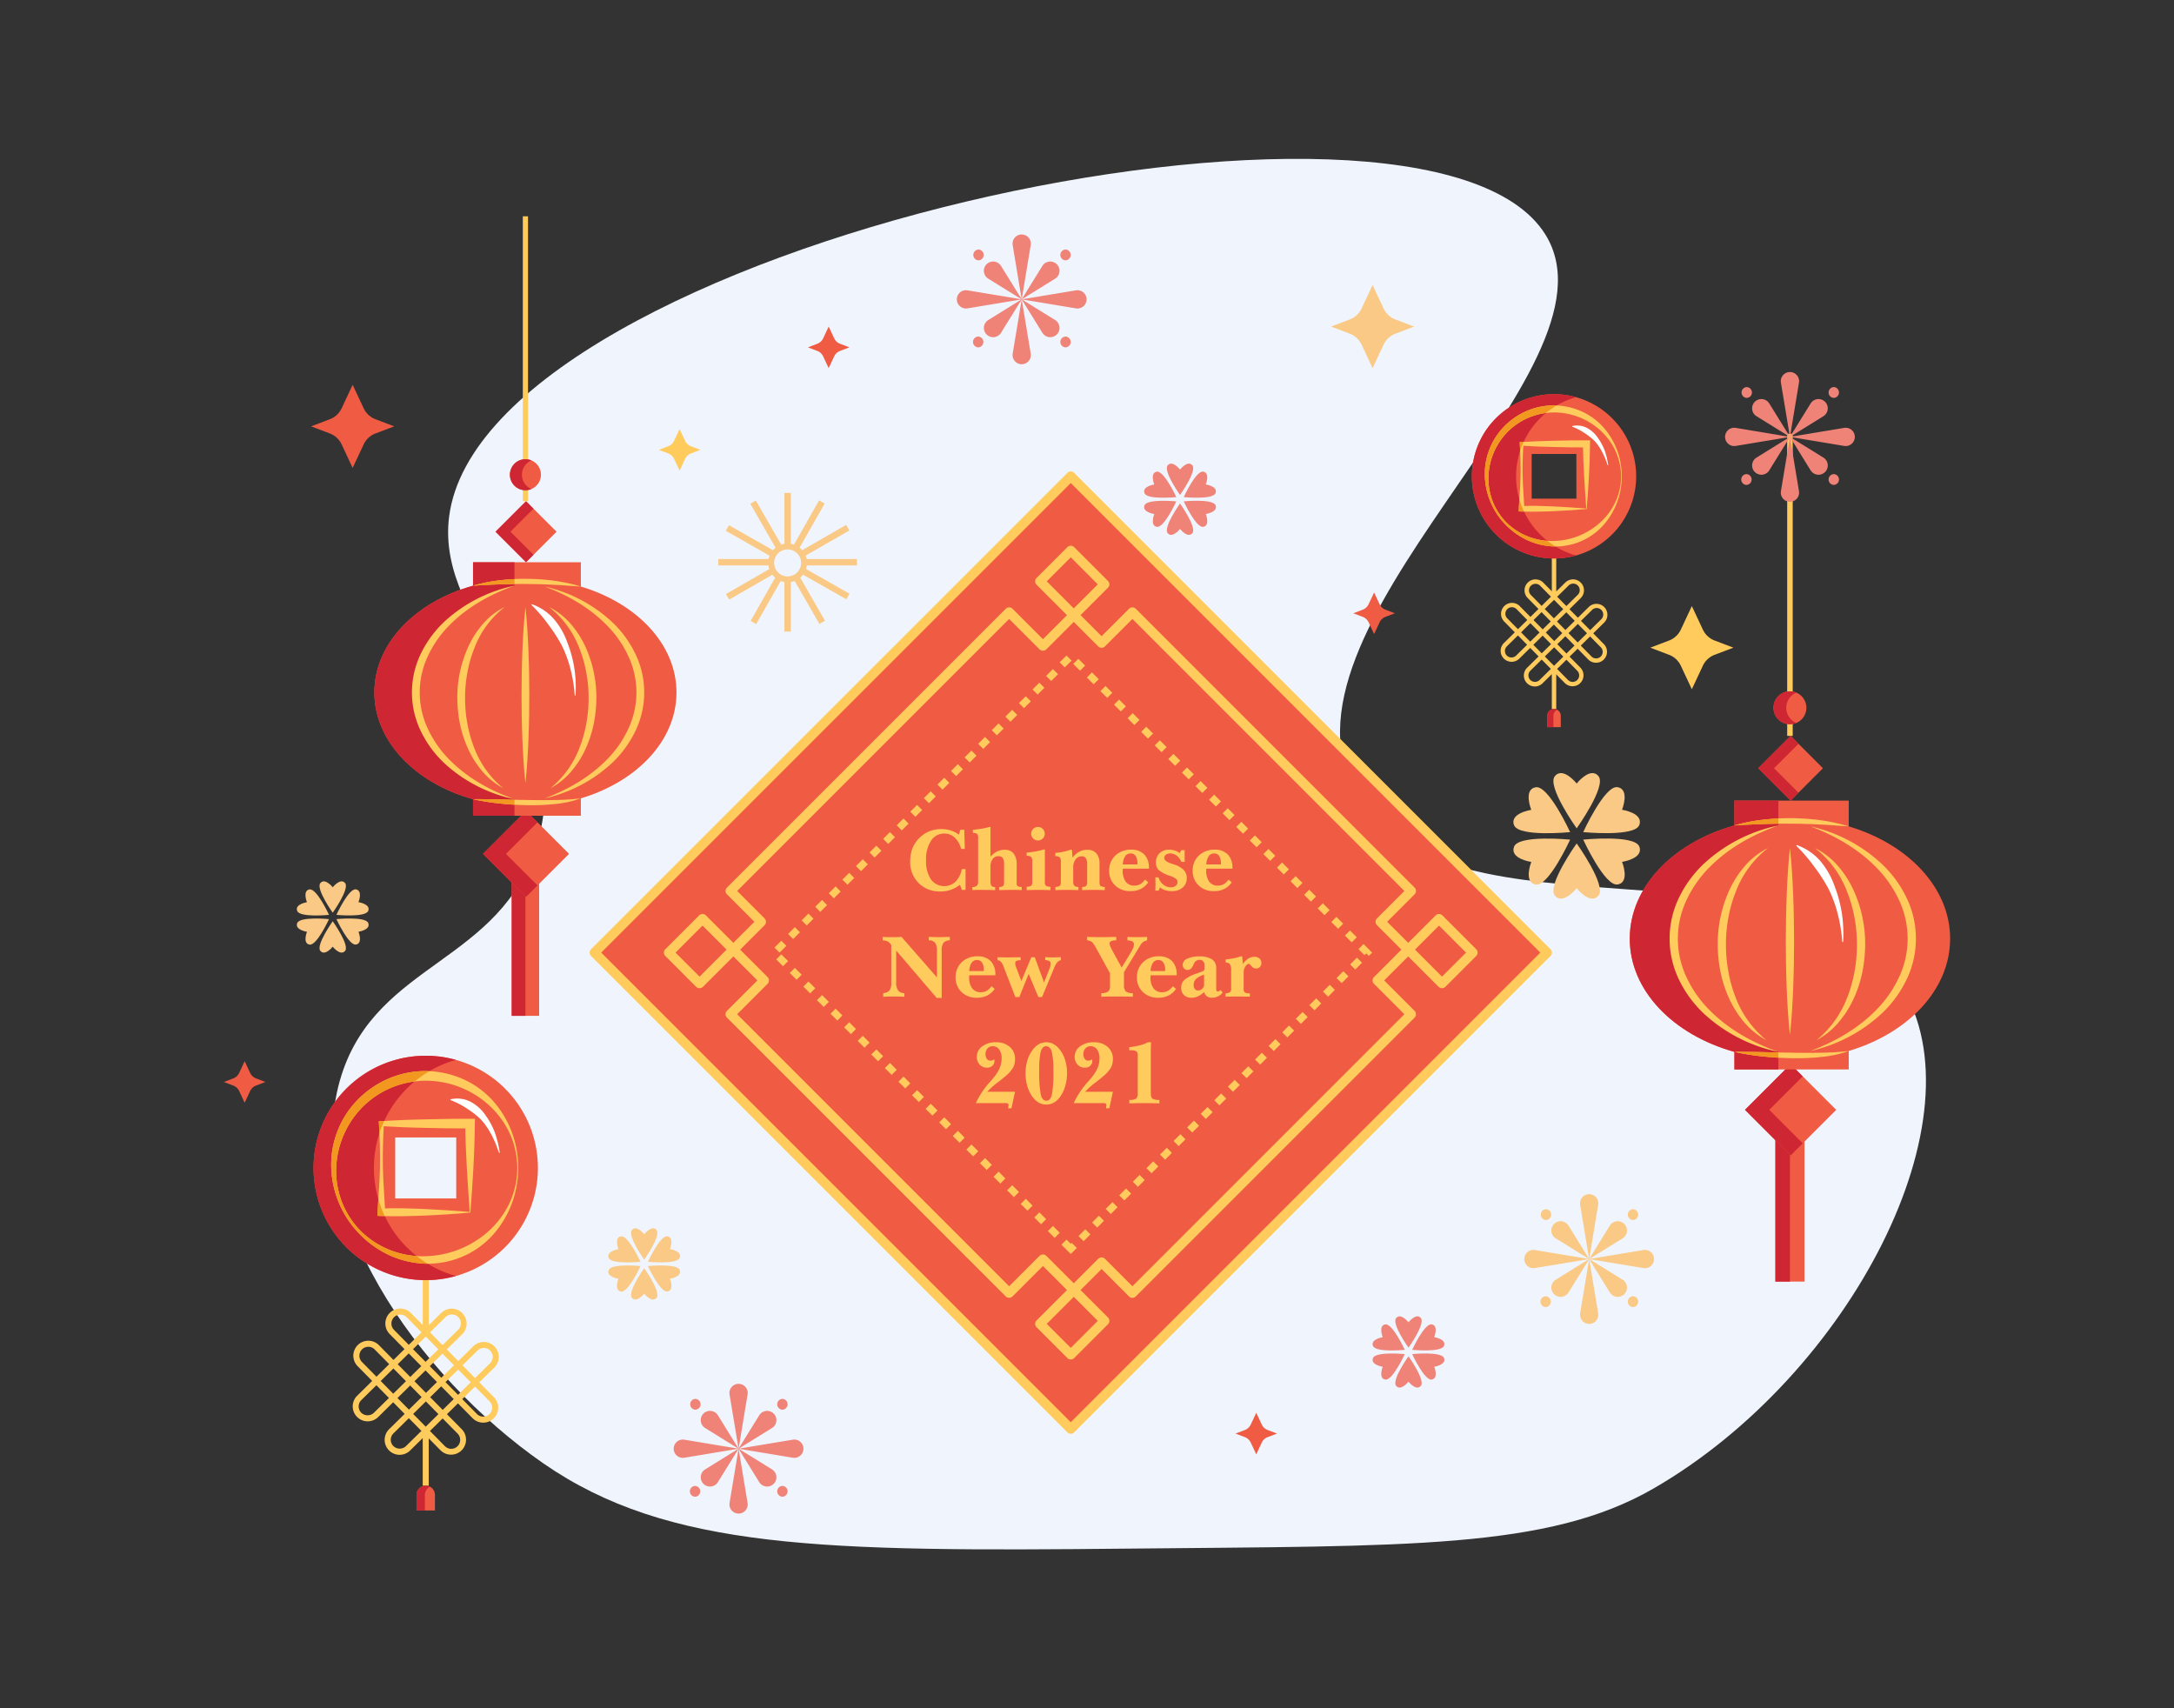 <svg id="Layer_1" data-name="Layer 1" xmlns="http://www.w3.org/2000/svg" viewBox="0 0 700 550"><rect x="0" y="0" width="700" height="550" fill="#333333" stroke="none"/><title>Artboard 1</title><path d="M174.905,471.127c-40.65-28.176-78.646-82.233-64.91-125.09,11.659-36.377,51.354-36.123,62.91-74.25,13.47-44.442-32.932-69.631-28.289-105.497C155.93,78.899,459.219,13.659,497.61,75.539c27.183,43.818-93.618,126.93-60.267,181.501,29.769,48.714,142.453,9.375,174.65,60.122,26.835,42.292-16.027,125.404-79.61,162.106-33.968,19.606-79.382,18.427-168.81,19.334-98.454.997-148.507.36-188.668-27.475" fill="#f0f5fd"/><path d="M379.955,151.177s-2.507-3.173-3.995-1.332,3.995,9.518,3.995,9.518,5.484-7.677,3.995-9.518S379.955,151.177,379.955,151.177Z" fill="#ef8378"/><path d="M379.955,170.304s-2.507,3.173-3.995,1.332,3.995-9.518,3.995-9.518,5.484,7.677,3.995,9.518S379.955,170.304,379.955,170.304Z" fill="#ef8378"/><path d="M371.656,155.987s-3.999.598-3.141,2.805,10.245,1.264,10.245,1.264-3.936-8.574-6.273-8.197S371.656,155.987,371.656,155.987Z" fill="#ef8378"/><path d="M388.253,165.493s1.507,3.752-.83,4.129-6.273-8.197-6.273-8.197,9.387-.943,10.245,1.264S388.253,165.493,388.253,165.493Z" fill="#ef8378"/><path d="M371.664,165.507s-1.501,3.755.837,4.127,6.26-8.208,6.26-8.208-9.389-.927-10.243,1.281S371.664,165.507,371.664,165.507Z" fill="#ef8378"/><path d="M388.245,155.973s4,.592,3.146,2.8-10.243,1.281-10.243,1.281,3.922-8.581,6.26-8.208S388.245,155.973,388.245,155.973Z" fill="#ef8378"/><path d="M453.514,425.726s-2.507-3.173-3.995-1.332,3.995,9.518,3.995,9.518,5.484-7.677,3.995-9.518S453.514,425.726,453.514,425.726Z" fill="#ef8378"/><path d="M453.514,444.853s-2.507,3.173-3.995,1.332,3.995-9.518,3.995-9.518,5.484,7.677,3.995,9.518S453.514,444.853,453.514,444.853Z" fill="#ef8378"/><path d="M445.215,430.537s-3.999.598-3.141,2.805,10.245,1.264,10.245,1.264-3.936-8.574-6.273-8.197S445.215,430.537,445.215,430.537Z" fill="#ef8378"/><path d="M461.813,440.043s1.507,3.752-.83,4.129-6.273-8.197-6.273-8.197,9.387-.943,10.245,1.264S461.813,440.043,461.813,440.043Z" fill="#ef8378"/><path d="M445.223,440.057s-1.501,3.755.837,4.127,6.26-8.208,6.26-8.208-9.389-.927-10.243,1.281S445.223,440.057,445.223,440.057Z" fill="#ef8378"/><path d="M461.805,430.523s4,.592,3.146,2.8-10.243,1.281-10.243,1.281,3.922-8.581,6.26-8.208S461.805,430.523,461.805,430.523Z" fill="#ef8378"/><path d="M107.133,285.674s-2.507-3.173-3.995-1.332,3.995,9.518,3.995,9.518,5.484-7.677,3.995-9.518S107.133,285.674,107.133,285.674Z" fill="#f9c985"/><path d="M107.133,304.801s-2.507,3.173-3.995,1.332,3.995-9.518,3.995-9.518,5.484,7.677,3.995,9.518S107.133,304.801,107.133,304.801Z" fill="#f9c985"/><path d="M98.834,290.485s-3.999.598-3.141,2.805,10.245,1.264,10.245,1.264-3.936-8.574-6.273-8.197S98.834,290.485,98.834,290.485Z" fill="#f9c985"/><path d="M115.431,299.991s1.507,3.752-.83,4.129-6.273-8.197-6.273-8.197,9.387-.943,10.245,1.264S115.431,299.991,115.431,299.991Z" fill="#f9c985"/><path d="M98.842,300.005s-1.501,3.755.837,4.127,6.26-8.208,6.26-8.208-9.389-.927-10.243,1.281S98.842,300.005,98.842,300.005Z" fill="#f9c985"/><path d="M115.423,290.471s4,.592,3.146,2.8-10.243,1.281-10.243,1.281,3.922-8.581,6.26-8.208S115.423,290.471,115.423,290.471Z" fill="#f9c985"/><path d="M207.43,397.38s-2.507-3.173-3.995-1.332,3.995,9.518,3.995,9.518,5.484-7.677,3.995-9.518S207.43,397.38,207.43,397.38Z" fill="#f9c985"/><path d="M207.43,416.507s-2.507,3.173-3.995,1.332,3.995-9.518,3.995-9.518,5.484,7.677,3.995,9.518S207.43,416.507,207.43,416.507Z" fill="#f9c985"/><path d="M199.132,402.19s-3.999.598-3.141,2.805,10.245,1.264,10.245,1.264-3.936-8.574-6.273-8.197S199.132,402.19,199.132,402.19Z" fill="#f9c985"/><path d="M215.729,411.696s1.507,3.752-.83,4.129-6.273-8.197-6.273-8.197,9.387-.943,10.245,1.264S215.729,411.696,215.729,411.696Z" fill="#f9c985"/><path d="M199.14,411.71s-1.501,3.755.837,4.127,6.26-8.208,6.26-8.208-9.389-.927-10.243,1.281S199.14,411.71,199.14,411.71Z" fill="#f9c985"/><path d="M215.721,402.176s4,.592,3.146,2.8-10.243,1.281-10.243,1.281,3.922-8.581,6.26-8.208S215.721,402.176,215.721,402.176Z" fill="#f9c985"/><path d="M507.668,252.268s-4.418-5.591-7.041-2.347,7.041,16.774,7.041,16.774,9.664-13.529,7.041-16.774S507.668,252.268,507.668,252.268Z" fill="#f9c985"/><path d="M507.668,285.976s-4.418,5.591-7.041,2.347,7.041-16.774,7.041-16.774,9.664,13.529,7.041,16.774S507.668,285.976,507.668,285.976Z" fill="#f9c985"/><path d="M493.043,260.745s-7.047,1.055-5.536,4.943,18.055,2.227,18.055,2.227-6.937-15.11-11.056-14.446S493.043,260.745,493.043,260.745Z" fill="#f9c985"/><path d="M522.292,277.498s2.656,6.612-1.463,7.276-11.056-14.446-11.056-14.446,16.543-1.661,18.055,2.227S522.292,277.498,522.292,277.498Z" fill="#f9c985"/><path d="M493.057,277.523s-2.645,6.617,1.475,7.274,11.032-14.465,11.032-14.465-16.546-1.634-18.051,2.258S493.057,277.523,493.057,277.523Z" fill="#f9c985"/><path d="M522.278,260.72s7.049,1.043,5.544,4.934-18.051,2.258-18.051,2.258,6.912-15.122,11.032-14.465S522.278,260.72,522.278,260.72Z" fill="#f9c985"/><rect x="164.758" y="283.505" width="8.843" height="43.561" fill="#f05b43"/><rect x="164.758" y="283.505" width="4.422" height="43.561" fill="#cf2633"/><rect x="159.583" y="265.126" width="19.587" height="19.587" transform="translate(244.006 -39.245) rotate(45)" fill="#f05b43"/><polygon points="162.904 274.919 173.065 264.758 169.376 261.07 155.526 274.919 169.376 288.769 173.065 285.08 162.904 274.919" fill="#cf2633"/><path d="M217.817,222.947c0-15.501-12.767-28.727-30.787-34.099v-7.824H152.312v7.553c-18.534,5.178-31.77,18.59-31.77,34.37,0,15.779,13.236,29.192,31.77,34.37v5.328h34.717v-5.599C205.05,251.674,217.817,238.448,217.817,222.947Z" fill="#f05b43"/><path d="M175.389,188.849a46.867,46.867,0,0,1,21.78,11.493,34.835,34.835,0,0,1,7.426,10.2,28.57,28.57,0,0,1,.003,24.813,34.857,34.857,0,0,1-7.427,10.201,46.829,46.829,0,0,1-21.782,11.491c7.678-2.874,14.858-7.058,20.392-12.871a34.918,34.918,0,0,0,6.654-9.807,27.49,27.49,0,0,0,.003-22.843,34.943,34.943,0,0,0-6.654-9.808C190.249,195.903,183.067,191.719,175.389,188.849Z" fill="#ffcb5c"/><path d="M133.894,222.947c0-15.779,13.236-29.192,31.77-34.37v-7.553H152.312v7.553c-18.534,5.178-31.77,18.59-31.77,34.37,0,15.78,13.236,29.192,31.77,34.37V262.645h13.351V257.317C147.13,252.139,133.894,238.727,133.894,222.947Z" fill="#cf2633"/><path d="M165.664,257.317a47.546,47.546,0,0,1-22.388-11.403,35.126,35.126,0,0,1-7.687-10.324,28.594,28.594,0,0,1-.003-25.288,35.148,35.148,0,0,1,7.687-10.325,47.509,47.509,0,0,1,22.391-11.4c-7.887,2.788-15.289,6.942-21.019,12.798a35.152,35.152,0,0,0-6.905,9.931,27.457,27.457,0,0,0-.003,23.282,35.176,35.176,0,0,0,6.906,9.933C150.373,250.379,157.776,254.532,165.664,257.317Z" fill="#ffcb5c"/><path d="M169.18,195.435c.519,4.727.791,9.455.976,14.182.116,2.364.141,4.727.209,7.091l.069,7.091-.066,7.091c-.07,2.364-.092,4.727-.209,7.091-.184,4.727-.457,9.455-.979,14.182-.523-4.727-.796-9.455-.979-14.182-.117-2.364-.139-4.727-.209-7.091l-.066-7.091.069-7.091c.068-2.364.094-4.727.209-7.091C168.389,204.89,168.66,200.163,169.18,195.435Z" fill="#ffcb5c"/><path d="M162.017,253.762a22.766,22.766,0,0,1-6.614-5.308,30.719,30.719,0,0,1-4.632-7.232,37.286,37.286,0,0,1-2.681-8.191,43.991,43.991,0,0,1-.845-8.583,39.318,39.318,0,0,1,3.766-16.724,30.293,30.293,0,0,1,4.763-7.15,22.266,22.266,0,0,1,6.743-5.145,30.269,30.269,0,0,0-9.716,13.092,41.004,41.004,0,0,0-2.269,7.83,42.321,42.321,0,0,0-.777,8.114,44.317,44.317,0,0,0,.665,8.125,41.317,41.317,0,0,0,2.148,7.868A30.945,30.945,0,0,0,162.017,253.762Z" fill="#ffcb5c"/><path d="M177.253,253.762a30.945,30.945,0,0,0,9.45-13.305,41.318,41.318,0,0,0,2.148-7.868,44.316,44.316,0,0,0,.665-8.125,42.321,42.321,0,0,0-.777-8.114,41.005,41.005,0,0,0-2.269-7.83,30.269,30.269,0,0,0-9.716-13.092,22.266,22.266,0,0,1,6.743,5.145,30.294,30.294,0,0,1,4.763,7.15,39.318,39.318,0,0,1,3.766,16.724,43.991,43.991,0,0,1-.845,8.583,37.287,37.287,0,0,1-2.681,8.191,30.719,30.719,0,0,1-4.632,7.232A22.766,22.766,0,0,1,177.253,253.762Z" fill="#ffcb5c"/><path d="M185.065,223.953a46.424,46.424,0,0,0-1.323-8.298,37.988,37.988,0,0,0-2.824-7.79,51.644,51.644,0,0,0-4.417-6.851,49.929,49.929,0,0,0-5.4-6.273l.128-.216a16.753,16.753,0,0,1,7.222,4.909,24.099,24.099,0,0,1,4.304,7.621,39.62,39.62,0,0,1,2.217,8.355,42.105,42.105,0,0,1,.343,8.543Z" fill="#fff"/><rect x="162.428" y="164.251" width="13.896" height="13.896" transform="translate(170.665 -69.624) rotate(45)" fill="#f05b43"/><polygon points="164.35 171.198 171.776 163.773 169.376 161.373 159.55 171.198 169.376 181.024 171.776 178.624 164.35 171.198" fill="#cf2633"/><rect x="168.343" y="69.647" width="1.674" height="91.725" fill="#ffcb5c"/><path d="M152.312,188.577a47.722,47.722,0,0,1,8.603-1.732,69.176,69.176,0,0,1,8.773-.483c1.466.006,2.931.087,4.394.164,1.46.142,2.923.225,4.372.463a52.345,52.345,0,0,1,8.576,1.859c-2.928-.163-5.807-.437-8.699-.559-2.886-.154-5.77-.245-8.655-.255-2.885-.05-5.771.022-8.661.107C158.123,188.242,155.232,188.385,152.312,188.577Z" fill="#ffcb5c"/><path d="M165.664,188.038v-1.587c-1.587.077-3.171.202-4.748.395a47.726,47.726,0,0,0-8.603,1.732c2.919-.193,5.811-.335,8.702-.435Q163.341,188.074,165.664,188.038Z" fill="#f29720"/><path d="M152.312,257.317c5.843-.054,11.622.188,17.401.251,2.888.061,5.774.073,8.656.017a83.429,83.429,0,0,0,8.66-.539,34.093,34.093,0,0,1-8.579,1.843c-1.457.184-2.919.225-4.381.315-1.461.03-2.924.059-4.383.037-2.92-.058-5.835-.221-8.734-.541A72.869,72.869,0,0,1,152.312,257.317Z" fill="#ffcb5c"/><path d="M165.664,257.499c-4.432-.092-8.873-.224-13.351-.182a72.865,72.865,0,0,0,8.641,1.382c1.566.173,3.137.297,4.71.386Z" fill="#f29720"/><circle cx="169.18" cy="152.843" r="4.996" fill="#f05b43"/><path d="M168.055,152.843a4.997,4.997,0,0,1,3.06-4.607,4.996,4.996,0,1,0,0,9.214A4.997,4.997,0,0,1,168.055,152.843Z" fill="#cf2633"/><rect x="571.651" y="366.438" width="9.377" height="46.192" fill="#f05b43"/><rect x="571.651" y="366.438" width="4.689" height="46.192" fill="#cf2633"/><rect x="566.163" y="346.948" width="20.77" height="20.77" transform="translate(421.54 -303.02) rotate(45)" fill="#f05b43"/><polygon points="569.684 357.333 580.459 346.558 576.548 342.647 561.861 357.333 576.548 372.02 580.459 368.108 569.684 357.333" fill="#cf2633"/><path d="M627.915,302.221c0-16.437-13.538-30.463-32.647-36.158v-8.297H558.453v8.01c-19.654,5.49-33.689,19.714-33.689,36.446,0,16.733,14.035,30.956,33.689,36.446v5.65H595.268v-5.937C614.377,332.684,627.915,318.659,627.915,302.221Z" fill="#f05b43"/><path d="M582.923,266.063a49.698,49.698,0,0,1,23.095,12.188,36.94,36.94,0,0,1,7.875,10.816,30.296,30.296,0,0,1,.003,26.312,36.963,36.963,0,0,1-7.875,10.817,49.658,49.658,0,0,1-23.098,12.185c8.142-3.048,15.756-7.485,21.624-13.648a37.027,37.027,0,0,0,7.056-10.399,29.15,29.15,0,0,0,.003-24.223,37.054,37.054,0,0,0-7.056-10.401C598.682,273.544,591.066,269.107,582.923,266.063Z" fill="#ffcb5c"/><path d="M538.922,302.221c0-16.733,14.035-30.956,33.689-36.446v-8.01h-14.158v8.01c-19.654,5.49-33.689,19.713-33.689,36.446,0,16.733,14.035,30.956,33.689,36.446v5.65h14.158v-5.65C552.957,333.177,538.922,318.954,538.922,302.221Z" fill="#cf2633"/><path d="M572.611,338.667A50.419,50.419,0,0,1,548.871,326.576a37.248,37.248,0,0,1-8.151-10.947,30.321,30.321,0,0,1-.003-26.816A37.271,37.271,0,0,1,548.868,277.864a50.379,50.379,0,0,1,23.743-12.089c-8.364,2.957-16.212,7.361-22.288,13.571a37.275,37.275,0,0,0-7.322,10.531,29.115,29.115,0,0,0-.003,24.688,37.301,37.301,0,0,0,7.323,10.533C556.396,331.31,564.247,335.714,572.611,338.667Z" fill="#ffcb5c"/><path d="M576.34,273.047c.551,5.013.839,10.026,1.035,15.039.123,2.506.15,5.013.222,7.519l.074,7.519L577.6,310.645c-.074,2.506-.098,5.013-.222,7.519-.195,5.013-.485,10.026-1.039,15.039-.554-5.013-.844-10.026-1.039-15.039-.124-2.506-.147-5.013-.222-7.519l-.07-7.52.074-7.519c.072-2.506.099-5.013.222-7.519C575.501,283.073,575.789,278.06,576.34,273.047Z" fill="#ffcb5c"/><path d="M568.744,334.898a24.142,24.142,0,0,1-7.014-5.628,32.574,32.574,0,0,1-4.911-7.669,39.538,39.538,0,0,1-2.843-8.686,46.648,46.648,0,0,1-.896-9.102,41.693,41.693,0,0,1,3.993-17.735,32.123,32.123,0,0,1,5.051-7.582,23.611,23.611,0,0,1,7.15-5.455A32.098,32.098,0,0,0,558.97,286.924a43.482,43.482,0,0,0-2.406,8.303,44.879,44.879,0,0,0-.824,8.604,46.994,46.994,0,0,0,.705,8.616,43.814,43.814,0,0,0,2.278,8.343A32.814,32.814,0,0,0,568.744,334.898Z" fill="#ffcb5c"/><path d="M584.9,334.898a32.814,32.814,0,0,0,10.021-14.109,43.814,43.814,0,0,0,2.278-8.343,46.993,46.993,0,0,0,.705-8.616,44.879,44.879,0,0,0-.824-8.604,43.482,43.482,0,0,0-2.406-8.303A32.098,32.098,0,0,0,584.371,273.041a23.611,23.611,0,0,1,7.15,5.455,32.123,32.123,0,0,1,5.051,7.582,41.693,41.693,0,0,1,3.993,17.735,46.648,46.648,0,0,1-.896,9.102,39.539,39.539,0,0,1-2.843,8.686,32.574,32.574,0,0,1-4.911,7.669A24.142,24.142,0,0,1,584.9,334.898Z" fill="#ffcb5c"/><path d="M593.185,303.288a49.232,49.232,0,0,0-1.403-8.8,40.283,40.283,0,0,0-2.994-8.26,54.772,54.772,0,0,0-4.684-7.265,52.947,52.947,0,0,0-5.726-6.652l.136-.229a17.765,17.765,0,0,1,7.658,5.205,25.555,25.555,0,0,1,4.564,8.082,42.015,42.015,0,0,1,2.351,8.86,44.649,44.649,0,0,1,.364,9.059Z" fill="#fff"/><rect x="569.18" y="239.979" width="14.735" height="14.735" transform="translate(343.767 -335.235) rotate(45)" fill="#f05b43"/><polygon points="571.219 247.346 579.093 239.472 576.548 236.927 566.128 247.346 576.548 257.766 579.093 255.221 571.219 247.346" fill="#cf2633"/><rect x="575.452" y="139.661" width="1.775" height="97.267" fill="#ffcb5c"/><path d="M558.453,265.775a50.605,50.605,0,0,1,9.123-1.837,73.353,73.353,0,0,1,9.303-.512c1.554.006,3.108.093,4.659.174,1.548.15,3.1.239,4.636.491a55.507,55.507,0,0,1,9.094,1.971c-3.105-.173-6.157-.464-9.224-.592-3.06-.163-6.119-.26-9.178-.27-3.059-.053-6.119.023-9.184.114C564.615,265.42,561.549,265.571,558.453,265.775Z" fill="#ffcb5c"/><path d="M572.611,265.203V263.52c-1.683.081-3.363.215-5.035.419a50.609,50.609,0,0,0-9.123,1.837c3.096-.204,6.162-.356,9.228-.461Q570.148,265.241,572.611,265.203Z" fill="#f29720"/><path d="M558.453,338.667c6.196-.057,12.324.199,18.453.266,3.062.065,6.123.078,9.179.018a88.47,88.47,0,0,0,9.183-.572,36.152,36.152,0,0,1-9.097,1.954c-1.545.195-3.095.238-4.645.334-1.549.032-3.1.063-4.648.039-3.097-.062-6.187-.234-9.262-.574A77.272,77.272,0,0,1,558.453,338.667Z" fill="#ffcb5c"/><path d="M572.611,338.861c-4.7-.098-9.409-.237-14.158-.194a77.265,77.265,0,0,0,9.163,1.465c1.661.184,3.326.315,4.995.41Z" fill="#f29720"/><circle cx="576.34" cy="227.883" r="5.298" fill="#f05b43"/><path d="M575.147,227.883a5.299,5.299,0,0,1,3.245-4.885,5.298,5.298,0,1,0,0,9.77A5.299,5.299,0,0,1,575.147,227.883Z" fill="#cf2633"/><path d="M152.407,369.067a37.429,37.429,0,0,0-2.436-6.23,30.09,30.09,0,0,0-3.486-5.572,49.155,49.155,0,0,0-4.531-4.576,52.911,52.911,0,0,0-5.065-4.207l.082-.235a12.534,12.534,0,0,1,6.564,2.526,18.224,18.224,0,0,1,4.573,5.345,31.704,31.704,0,0,1,3.009,6.239,33.166,33.166,0,0,1,1.533,6.66Z" fill="#fff"/><path d="M154.321,445.072l4.855-4.784a4.816,4.816,0,0,0-6.761-6.86l-4.854,4.783-3.694-3.748,4.976-4.903a4.816,4.816,0,0,0-6.761-6.86l-4.033,3.974V406.943h-1.939V426.59l-3.785-3.841a4.816,4.816,0,0,0-6.861,6.761l4.782,4.853-3.547,3.495-4.707-4.776a4.816,4.816,0,0,0-6.86,6.761l4.706,4.776-4.855,4.784a4.816,4.816,0,0,0,6.761,6.86l4.854-4.783,3.694,3.748-4.976,4.903a4.816,4.816,0,1,0,6.761,6.86l4.033-3.974v15.332h1.939v-15.249l3.786,3.842a4.816,4.816,0,0,0,6.86-6.761l-4.782-4.853,3.547-3.495,4.707,4.777a4.816,4.816,0,0,0,6.861-6.761Zm-.546-10.262a2.877,2.877,0,0,1,4.039,4.098L152.96,443.691l-4.039-4.098Zm-2.196,10.242-4.098,4.038-4.039-4.098,4.098-4.038Zm-5.4-5.48-4.098,4.038-3.694-3.748,4.098-4.038Zm-5.48,5.4-3.547,3.495-3.694-3.748,3.547-3.495Zm-3.673-6.491-4.038-4.098,4.098-4.038,4.038,4.098Zm6.416-14.4a2.877,2.877,0,1,1,4.039,4.097l-4.976,4.903-4.038-4.098Zm-16.596,4.069a2.877,2.877,0,0,1,4.097-4.04l4.782,4.853-4.098,4.038Zm4.76,7.594,4.038,4.098-3.547,3.495-4.039-4.098Zm-.89,8.955-4.098,4.038-4.039-4.098,4.098-4.038Zm-14.203-6.217a2.877,2.877,0,0,1,4.097-4.039l4.706,4.776-4.098,4.038Zm3.87,16.399a2.947,2.947,0,0,1-4.069-.03,2.88,2.88,0,0,1,.029-4.067l4.854-4.783,4.039,4.098Zm7.596-4.763,4.098-4.038,3.694,3.748-4.098,4.038Zm9.152,1.091,4.039,4.098-4.098,4.038-4.039-4.098Zm-6.415,14.4a2.946,2.946,0,0,1-4.069-.029,2.882,2.882,0,0,1,.029-4.068l4.976-4.903,4.039,4.098Zm16.596-4.068a2.877,2.877,0,1,1-4.097,4.039l-4.782-4.853,4.098-4.038Zm-4.76-7.594-4.039-4.098,3.547-3.495,4.039,4.098Zm15.064,1.33a2.881,2.881,0,0,1-4.068-.029l-4.706-4.776,4.098-4.038,4.706,4.776A2.882,2.882,0,0,1,157.616,455.277Z" fill="#ffcb5c"/><path d="M137.079,478.349h0a2.967,2.967,0,0,1,2.967,2.967v5.008a0,0,0,0,1,0,0h-5.934a0,0,0,0,1,0,0V481.316a2.967,2.967,0,0,1,2.967-2.967Z" fill="#f05b43"/><path d="M138.427,478.687a2.934,2.934,0,0,0-1.348-.338,2.967,2.967,0,0,0-2.967,2.967v5.008h2.695V481.316A2.956,2.956,0,0,1,138.427,478.687Z" fill="#cf2633"/><path d="M137.078,339.917a36.121,36.121,0,1,0,36.121,36.121A36.119,36.119,0,0,0,137.078,339.917Zm9.825,45.936H127.254v-19.64h19.649Z" fill="#f05b43"/><path d="M120.391,376.038a36.127,36.127,0,0,1,26.404-34.788,36.121,36.121,0,1,0,0,69.576A36.135,36.135,0,0,1,120.391,376.038Z" fill="#cf2633"/><path d="M166.852,376.034a32.195,32.195,0,0,1-8.178,21.596,27.933,27.933,0,0,1-9.768,6.957,28.524,28.524,0,0,1-11.828,2.286,30.359,30.359,0,0,1-11.648-2.72,32.46,32.46,0,0,1-9.636-6.835,32.096,32.096,0,0,1-9.141-21.284,29.929,29.929,0,0,1,8.507-21.918,31.168,31.168,0,0,1,9.999-6.854,29.98,29.98,0,0,1,23.792.106,28.56,28.56,0,0,1,9.753,7.038A32.201,32.201,0,0,1,166.852,376.034Zm-.291,0a27.063,27.063,0,0,0-2.478-11.186,28.314,28.314,0,0,0-6.731-9.088,30.281,30.281,0,0,0-20.273-7.803,28.893,28.893,0,0,0-19.983,8.094,29.46,29.46,0,0,0-8.849,19.983,28.042,28.042,0,0,0,1.917,11.148,27.375,27.375,0,0,0,6.298,9.468,28.399,28.399,0,0,0,20.617,7.801,31.567,31.567,0,0,0,20.305-8.113,28.621,28.621,0,0,0,6.722-9.11A26.892,26.892,0,0,0,166.561,376.034Z" fill="#ffcb5c"/><path d="M137.712,406.868a36.216,36.216,0,0,1-3.552-2.473,28.185,28.185,0,0,1-17.697-7.745,27.376,27.376,0,0,1-6.298-9.468,28.042,28.042,0,0,1-1.917-11.148,29.459,29.459,0,0,1,8.849-19.983,28.787,28.787,0,0,1,16.423-7.854,36.215,36.215,0,0,1,4.71-3.299c-.383-.019-.766-.038-1.15-.043a30.321,30.321,0,0,0-11.918,2.408,31.168,31.168,0,0,0-9.999,6.854,29.929,29.929,0,0,0-8.507,21.918,32.096,32.096,0,0,0,9.141,21.284,32.459,32.459,0,0,0,9.636,6.835,30.358,30.358,0,0,0,11.648,2.72C137.29,406.877,137.501,406.869,137.712,406.868Z" fill="#f29720"/><path d="M151.345,360.217c-2.378-.001-4.755-.015-7.133.032l-7.133.145c-2.378.055-4.755.107-7.133.207-2.378.09-4.755.249-7.133.371l-.836.043.04.753c.126,2.378.256,4.755.302,7.133.063,2.378.064,4.755.022,7.133-.057,2.378-.172,4.755-.331,7.133-.155,2.378-.313,4.755-.408,7.133l-.047,1.166,1.258.045c2.448.087,4.92.111,7.374.055,2.457-.041,4.907-.111,7.323-.224,2.417-.106,4.808-.238,7.137-.401,2.334-.155,4.619-.329,6.801-.537l.512-6.818c.164-2.325.312-4.704.443-7.113.136-2.408.242-4.85.326-7.307.098-2.455.117-4.93.167-7.397l.031-1.551Zm-7.568,29.443c-2.427-.163-4.791-.295-7.129-.401-2.339-.113-4.645-.183-6.943-.224-1.918-.047-3.827-.027-5.744.028-.095-1.965-.217-3.93-.345-5.895-.159-2.378-.274-4.755-.331-7.133-.041-2.378-.04-4.755.022-7.133.041-2.098.149-4.197.26-6.295,2.126.115,4.253.249,6.379.329,2.378.101,4.755.153,7.133.207l7.133.145c1.87.037,3.741.035,5.611.032.032,1.769.061,3.537.137,5.317.084,2.298.191,4.611.326,6.959l.443,7.153.512,7.448C148.669,389.989,146.198,389.814,143.777,389.66Z" fill="#ffcb5c"/><path d="M123.886,391.534a35.841,35.841,0,0,1-2.062-5.419c-.086,1.395-.165,2.79-.221,4.185l-.047,1.166,1.258.045C123.169,391.523,123.528,391.524,123.886,391.534Z" fill="#f29720"/><path d="M122.813,360.972l-.836.043.04.753q.081,1.532.155,3.064a35.834,35.834,0,0,1,1.534-3.91C123.409,360.938,123.111,360.956,122.813,360.972Z" fill="#f29720"/><path d="M145.05,353.941a9.489,9.489,0,0,1,6.531.825,13.411,13.411,0,0,1,4.87,4.486A22.547,22.547,0,0,1,159.45,364.969c.338,1.01.604,2.041.896,3.051q.308,1.555.577,3.1l-.242.055q-.55-1.468-1.064-2.923c-.436-.937-.84-1.882-1.305-2.787l-.753-1.325-.376-.658-.439-.615-.859-1.23-.972-1.127a26.399,26.399,0,0,0-4.551-3.579,25.97,25.97,0,0,0-5.306-2.741Z" fill="#fff"/><path d="M511.602,148.257a27.405,27.405,0,0,0-1.784-4.562,22.034,22.034,0,0,0-2.553-4.08,35.992,35.992,0,0,0-3.318-3.351,38.745,38.745,0,0,0-3.709-3.081l.06-.172a9.178,9.178,0,0,1,4.807,1.85,13.345,13.345,0,0,1,3.348,3.914,22.833,22.833,0,0,1,3.326,9.445Z" fill="#fff"/><path d="M513.004,203.912l3.555-3.503a3.527,3.527,0,0,0-4.951-5.023l-3.554,3.502-2.705-2.745,3.644-3.59a3.527,3.527,0,0,0-4.951-5.024l-2.953,2.91V175.992H499.668v14.387l-2.772-2.813a3.527,3.527,0,0,0-5.024,4.951l3.502,3.553-2.597,2.559L489.33,195.132a3.527,3.527,0,0,0-5.024,4.951l3.446,3.497-3.555,3.503a3.527,3.527,0,0,0,4.951,5.023l3.554-3.502,2.705,2.745-3.644,3.59a3.527,3.527,0,1,0,4.951,5.023l2.953-2.91v11.227h1.42V217.113l2.772,2.813a3.527,3.527,0,0,0,5.024-4.951l-3.501-3.553,2.597-2.559,3.447,3.498a3.527,3.527,0,0,0,5.024-4.951Zm-.4-7.514a2.107,2.107,0,1,1,2.958,3l-3.555,3.503-2.957-3.001Zm-1.608,7.5-3.001,2.957-2.957-3.001,3.001-2.957Zm-3.954-4.013-3.001,2.957-2.705-2.745,3.001-2.957Zm-4.013,3.954-2.597,2.559-2.705-2.745,2.597-2.559Zm-2.69-4.753-2.957-3.001,3.001-2.957,2.957,3.001Zm4.698-10.544a2.107,2.107,0,1,1,2.958,3l-3.643,3.59-2.957-3.001Zm-12.153,2.979a2.107,2.107,0,0,1,3-2.958l3.502,3.554-3.001,2.957Zm3.486,5.561,2.957,3.001-2.597,2.559-2.957-3.001Zm-.652,6.557-3.001,2.957-2.957-3.001,3.001-2.957ZM485.318,199.087a2.106,2.106,0,0,1,3-2.957l3.446,3.497-3.001,2.957Zm2.834,12.008a2.158,2.158,0,0,1-2.98-.022,2.109,2.109,0,0,1,.021-2.978l3.555-3.503,2.957,3.001Zm5.562-3.488,3.001-2.957,2.705,2.745L496.419,210.352Zm6.702.799,2.957,3.001-3.001,2.957-2.957-3.001Zm-4.698,10.544a2.157,2.157,0,0,1-2.98-.021,2.11,2.11,0,0,1,.021-2.979l3.643-3.59,2.957,3.001Zm12.153-2.979a2.106,2.106,0,1,1-3,2.957l-3.502-3.554,3.001-2.957Zm-3.486-5.561-2.957-3.001,2.597-2.559,2.957,3.001Zm11.031.974a2.109,2.109,0,0,1-2.979-.021l-3.446-3.497,3.001-2.957,3.446,3.497A2.111,2.111,0,0,1,515.416,211.385Z" fill="#ffcb5c"/><path d="M500.378,228.279h0a2.173,2.173,0,0,1,2.173,2.173v3.667a0,0,0,0,1,0,0h-4.345a0,0,0,0,1,0,0V230.452A2.173,2.173,0,0,1,500.378,228.279Z" fill="#f05b43"/><path d="M501.365,228.527a2.148,2.148,0,0,0-.987-.247,2.173,2.173,0,0,0-2.173,2.173v3.667h1.974V230.452A2.164,2.164,0,0,1,501.365,228.527Z" fill="#cf2633"/><path d="M500.378,126.911a26.45,26.45,0,1,0,26.45,26.45A26.449,26.449,0,0,0,500.378,126.911Zm7.194,33.637H493.183V146.167h14.389Z" fill="#f05b43"/><path d="M488.158,153.361A26.454,26.454,0,0,1,507.493,127.887a26.45,26.45,0,1,0,0,50.947A26.46,26.46,0,0,1,488.158,153.361Z" fill="#cf2633"/><path d="M522.18,153.358a23.575,23.575,0,0,1-5.988,15.814,20.454,20.454,0,0,1-7.153,5.094,20.887,20.887,0,0,1-8.661,1.674,22.231,22.231,0,0,1-8.529-1.991,23.769,23.769,0,0,1-7.056-5.005,23.503,23.503,0,0,1-6.693-15.585,21.916,21.916,0,0,1,6.229-16.049,22.823,22.823,0,0,1,7.322-5.019,21.953,21.953,0,0,1,17.422.078,20.913,20.913,0,0,1,7.142,5.153A23.579,23.579,0,0,1,522.18,153.358Zm-.213,0a19.818,19.818,0,0,0-1.815-8.191,20.734,20.734,0,0,0-4.929-6.654,22.174,22.174,0,0,0-14.845-5.714,21.157,21.157,0,0,0-14.632,5.927,21.572,21.572,0,0,0-6.48,14.632,20.534,20.534,0,0,0,1.404,8.164,20.046,20.046,0,0,0,4.612,6.933,20.795,20.795,0,0,0,15.097,5.712,23.115,23.115,0,0,0,14.868-5.941,20.958,20.958,0,0,0,4.922-6.671A19.692,19.692,0,0,0,521.967,153.358Z" fill="#ffcb5c"/><path d="M500.842,175.937a26.517,26.517,0,0,1-2.601-1.811,20.639,20.639,0,0,1-12.959-5.671,20.046,20.046,0,0,1-4.612-6.933,20.534,20.534,0,0,1-1.404-8.164,21.572,21.572,0,0,1,6.48-14.632,21.08,21.08,0,0,1,12.026-5.751,26.518,26.518,0,0,1,3.449-2.416c-.281-.014-.561-.027-.842-.032a22.203,22.203,0,0,0-8.727,1.763,22.823,22.823,0,0,0-7.322,5.019,21.916,21.916,0,0,0-6.229,16.049,23.503,23.503,0,0,0,6.693,15.585,23.768,23.768,0,0,0,7.056,5.005,22.23,22.23,0,0,0,8.529,1.991C500.532,175.943,500.687,175.937,500.842,175.937Z" fill="#f29720"/><path d="M510.824,141.776c-1.741-.001-3.482-.011-5.223.023l-5.223.106c-1.741.04-3.482.078-5.223.152-1.741.066-3.482.182-5.223.272l-.612.032.029.552c.092,1.741.187,3.482.221,5.223.046,1.741.047,3.482.016,5.223-.042,1.741-.126,3.482-.242,5.223-.113,1.741-.229,3.482-.299,5.223l-.034.854.921.033c1.793.064,3.603.081,5.4.04,1.799-.03,3.593-.081,5.362-.164,1.77-.077,3.521-.175,5.226-.294,1.709-.113,3.382-.241,4.98-.394l.375-4.992c.12-1.703.229-3.445.324-5.208.099-1.763.178-3.552.239-5.351.072-1.798.086-3.61.122-5.417l.023-1.136Zm-5.542,21.56c-1.777-.119-3.508-.216-5.22-.294-1.713-.083-3.401-.134-5.084-.164-1.405-.034-2.802-.02-4.206.02-.07-1.439-.159-2.878-.253-4.317-.116-1.741-.201-3.482-.242-5.223-.03-1.741-.03-3.482.016-5.223.03-1.537.109-3.073.19-4.609,1.557.084,3.114.182,4.671.241,1.741.074,3.482.112,5.223.152l5.223.106c1.37.027,2.739.026,4.109.024.023,1.295.045,2.59.101,3.893.061,1.683.14,3.377.239,5.096l.324,5.238.375,5.454C508.865,163.577,507.056,163.449,505.283,163.336Z" fill="#ffcb5c"/><path d="M490.717,164.708a26.243,26.243,0,0,1-1.51-3.968c-.063,1.021-.121,2.043-.162,3.064l-.034.854.921.033C490.193,164.7,490.456,164.701,490.717,164.708Z" fill="#f29720"/><path d="M489.932,142.329l-.612.032.029.552q.059,1.122.114,2.243a26.242,26.242,0,0,1,1.123-2.863C490.368,142.304,490.15,142.317,489.932,142.329Z" fill="#f29720"/><path d="M506.215,137.18a6.948,6.948,0,0,1,4.782.604,9.82,9.82,0,0,1,3.566,3.285,17.681,17.681,0,0,1,2.196,4.186c.248.74.442,1.494.656,2.234l.422,2.27-.177.041-.779-2.14c-.319-.686-.615-1.378-.956-2.041a16.494,16.494,0,0,0-2.489-3.629,19.331,19.331,0,0,0-3.332-2.621,19.017,19.017,0,0,0-3.885-2.007Z" fill="#fff"/><path d="M349.822,95.9a2.944,2.944,0,0,0-3.386-2.422l-17.427,2.893,10.733-6.648a3.029,3.029,0,0,0,.965-.965,2.983,2.983,0,1,0-5.073-3.142l-6.648,10.733,2.893-17.427a3.013,3.013,0,0,0,0-.964,2.944,2.944,0,1,0-5.809.964l2.893,17.427-6.648-10.733a3.029,3.029,0,0,0-.965-.965,2.983,2.983,0,0,0-3.142,5.073l10.733,6.648-17.427-2.893a3.015,3.015,0,0,0-.964,0,2.944,2.944,0,1,0,.964,5.809l17.427-2.893-10.733,6.648a3.03,3.03,0,0,0-.965.965,2.983,2.983,0,1,0,5.073,3.142l6.648-10.733-2.893,17.427a3.013,3.013,0,0,0,0,.964,2.944,2.944,0,0,0,5.809-.964L328.986,96.416l6.648,10.733a3.031,3.031,0,0,0,.965.965,2.983,2.983,0,0,0,3.142-5.073l-10.733-6.648,17.427,2.893a3.015,3.015,0,0,0,.964,0A2.944,2.944,0,0,0,349.822,95.9Z" fill="#ef8378"/><path d="M315.069,83.824a1.744,1.744,0,0,0,0-3.485A1.744,1.744,0,0,0,315.069,83.824Z" fill="#ef8378"/><path d="M343.09,83.824a1.744,1.744,0,0,0,0-3.485A1.744,1.744,0,0,0,343.09,83.824Z" fill="#ef8378"/><path d="M343.09,108.36a1.744,1.744,0,0,0,0,3.485A1.744,1.744,0,0,0,343.09,108.36Z" fill="#ef8378"/><path d="M314.965,108.36a1.744,1.744,0,0,0,0,3.485A1.744,1.744,0,0,0,314.965,108.36Z" fill="#ef8378"/><path d="M258.659,465.954a2.944,2.944,0,0,0-3.386-2.422L237.845,466.425l10.733-6.648a3.029,3.029,0,0,0,.965-.965,2.983,2.983,0,1,0-5.073-3.142l-6.648,10.733,2.893-17.427a3.013,3.013,0,0,0,0-.964,2.944,2.944,0,1,0-5.809.964l2.893,17.427-6.648-10.733a3.029,3.029,0,0,0-.965-.965,2.983,2.983,0,0,0-3.142,5.073l10.733,6.648-17.427-2.893a3.015,3.015,0,0,0-.964,0,2.944,2.944,0,0,0,.964,5.809l17.427-2.893-10.733,6.648a3.03,3.03,0,0,0-.965.965,2.983,2.983,0,1,0,5.073,3.142l6.648-10.733-2.893,17.427a3.013,3.013,0,0,0,0,.964,2.944,2.944,0,0,0,5.809-.964l-2.893-17.427,6.648,10.733a3.031,3.031,0,0,0,.965.965,2.983,2.983,0,0,0,3.142-5.073l-10.733-6.648,17.427,2.893a3.015,3.015,0,0,0,.964,0A2.944,2.944,0,0,0,258.659,465.954Z" fill="#ef8378"/><path d="M223.906,453.878a1.744,1.744,0,0,0,0-3.485A1.744,1.744,0,0,0,223.906,453.878Z" fill="#ef8378"/><path d="M251.927,453.878a1.744,1.744,0,0,0,0-3.485A1.744,1.744,0,0,0,251.927,453.878Z" fill="#ef8378"/><path d="M251.927,478.414a1.744,1.744,0,0,0,0,3.485A1.744,1.744,0,0,0,251.927,478.414Z" fill="#ef8378"/><path d="M223.801,478.414a1.744,1.744,0,0,0,0,3.485A1.744,1.744,0,0,0,223.801,478.414Z" fill="#ef8378"/><path d="M532.539,404.889a2.944,2.944,0,0,0-3.386-2.422L511.725,405.36l10.733-6.648a3.029,3.029,0,0,0,.965-.965,2.983,2.983,0,1,0-5.073-3.142l-6.648,10.733,2.893-17.427a3.013,3.013,0,0,0,0-.964,2.944,2.944,0,1,0-5.809.964l2.893,17.427-6.648-10.733a3.029,3.029,0,0,0-.965-.965,2.983,2.983,0,0,0-3.142,5.073l10.733,6.648L494.231,402.467a3.015,3.015,0,0,0-.964,0,2.944,2.944,0,1,0,.964,5.809l17.427-2.893-10.733,6.648a3.03,3.03,0,0,0-.965.965,2.983,2.983,0,1,0,5.073,3.142l6.648-10.733-2.893,17.427a3.013,3.013,0,0,0,0,.964,2.944,2.944,0,0,0,5.809-.964l-2.893-17.427,6.648,10.733a3.031,3.031,0,0,0,.965.965,2.983,2.983,0,0,0,3.142-5.073l-10.733-6.648,17.427,2.893a3.015,3.015,0,0,0,.964,0A2.944,2.944,0,0,0,532.539,404.889Z" fill="#f9c985"/><path d="M497.786,392.813a1.744,1.744,0,0,0,0-3.485A1.744,1.744,0,0,0,497.786,392.813Z" fill="#f9c985"/><path d="M525.806,392.813a1.744,1.744,0,0,0,0-3.485A1.744,1.744,0,0,0,525.806,392.813Z" fill="#f9c985"/><path d="M525.806,417.348a1.744,1.744,0,0,0,0,3.485A1.744,1.744,0,0,0,525.806,417.348Z" fill="#f9c985"/><path d="M497.681,417.348a1.744,1.744,0,0,0,0,3.485A1.744,1.744,0,0,0,497.681,417.348Z" fill="#f9c985"/><path d="M275.93,182.058V179.99H259.748a6.198,6.198,0,0,0-.342-1.107l14.067-8.086-1.03-1.793-14.141,8.128a6.265,6.265,0,0,0-.841-.797l8.073-14.207-1.799-1.021L255.648,175.342a6.143,6.143,0,0,0-1.004-.265V158.704H252.576v16.373a6.138,6.138,0,0,0-1.035.274L243.381,161.159l-1.793,1.03,8.144,14.166a6.282,6.282,0,0,0-.837.801L234.714,169.099l-1.021,1.799,14.11,8.016a6.193,6.193,0,0,0-.332,1.077H231.29v2.068h16.138a6.184,6.184,0,0,0,.272,1.172l-13.955,8.023,1.03,1.793,13.902-7.993a6.288,6.288,0,0,0,.915.95l-7.908,13.917,1.799,1.021,7.882-13.872a6.186,6.186,0,0,0,1.212.329v15.947h2.068V187.398a6.189,6.189,0,0,0,1.242-.339l7.951,13.83,1.793-1.03-7.978-13.877a6.287,6.287,0,0,0,.911-.955l13.943,7.921,1.021-1.799-13.998-7.952a6.175,6.175,0,0,0,.262-1.14Zm-17.978-.82a4.343,4.343,0,1,1-4.342-4.343A4.346,4.346,0,0,1,257.952,181.238Z" fill="#f9c985"/><path d="M449.301,102.85l6.039,2.295-6.039,2.295a6.902,6.902,0,0,0-3.798,3.523l-3.545,7.564-3.545-7.564a6.902,6.902,0,0,0-3.798-3.523l-6.039-2.295,6.039-2.295a6.902,6.902,0,0,0,3.798-3.523l3.545-7.564,3.545,7.564A6.902,6.902,0,0,0,449.301,102.85Z" fill="#f9c985"/><path d="M120.893,134.976l6.039,2.295-6.039,2.295a6.902,6.902,0,0,0-3.798,3.523l-3.545,7.564-3.545-7.564a6.902,6.902,0,0,0-3.798-3.523l-6.039-2.295,6.039-2.295a6.902,6.902,0,0,0,3.798-3.523l3.545-7.564,3.545,7.564A6.902,6.902,0,0,0,120.893,134.976Z" fill="#f05b43"/><path d="M552.094,206.232l6.039,2.295-6.039,2.295a6.902,6.902,0,0,0-3.798,3.523l-3.545,7.564-3.545-7.564a6.902,6.902,0,0,0-3.798-3.523l-6.039-2.295,6.039-2.295a6.902,6.902,0,0,0,3.798-3.523l3.545-7.564,3.545,7.564A6.902,6.902,0,0,0,552.094,206.232Z" fill="#ffcb5c"/><path d="M446.113,196.307l3.019,1.147-3.019,1.147a3.451,3.451,0,0,0-1.899,1.761l-1.773,3.782-1.773-3.782a3.451,3.451,0,0,0-1.899-1.761l-3.019-1.147,3.019-1.147a3.451,3.451,0,0,0,1.899-1.761l1.773-3.782,1.773,3.782A3.451,3.451,0,0,0,446.113,196.307Z" fill="#f05b43"/><path d="M222.495,143.689l3.019,1.147-3.019,1.147a3.451,3.451,0,0,0-1.899,1.761l-1.773,3.782-1.773-3.782a3.451,3.451,0,0,0-1.899-1.761l-3.019-1.147,3.019-1.147a3.451,3.451,0,0,0,1.899-1.761l1.773-3.782,1.773,3.782A3.451,3.451,0,0,0,222.495,143.689Z" fill="#ffcb5c"/><path d="M270.495,110.689l3.019,1.147-3.019,1.147a3.451,3.451,0,0,0-1.899,1.761l-1.773,3.782-1.773-3.782a3.451,3.451,0,0,0-1.899-1.761l-3.019-1.147,3.019-1.147a3.451,3.451,0,0,0,1.899-1.761l1.773-3.782,1.773,3.782A3.451,3.451,0,0,0,270.495,110.689Z" fill="#f05b43"/><path d="M408.172,460.415l3.019,1.147-3.019,1.147a3.451,3.451,0,0,0-1.899,1.761l-1.773,3.782-1.773-3.782a3.451,3.451,0,0,0-1.899-1.761L397.81,461.563l3.019-1.147a3.451,3.451,0,0,0,1.899-1.761l1.773-3.782,1.773,3.782A3.451,3.451,0,0,0,408.172,460.415Z" fill="#f05b43"/><path d="M82.447,347.218l3.019,1.147-3.019,1.147a3.451,3.451,0,0,0-1.899,1.761l-1.773,3.782-1.773-3.782a3.451,3.451,0,0,0-1.899-1.761l-3.019-1.147,3.019-1.147a3.451,3.451,0,0,0,1.899-1.761l1.773-3.782,1.773,3.782A3.451,3.451,0,0,0,82.447,347.218Z" fill="#f05b43"/><rect x="236.32" y="198.254" width="216.907" height="216.907" transform="translate(317.857 -153.959) rotate(45)" fill="#f05b43"/><path d="M344.773,437.706a1.541,1.541,0,0,1-1.093-.452l-9.922-9.922a1.548,1.548,0,0,1,0-2.188l9.79-9.789-7.736-7.736-9.79,9.79a1.595,1.595,0,0,1-2.187,0l-89.763-89.764a1.548,1.548,0,0,1,0-2.188l9.789-9.788-7.736-7.735-9.789,9.789a1.593,1.593,0,0,1-2.187-.001l-9.922-9.923a1.546,1.546,0,0,1,0-2.187l10.882-10.882a1.547,1.547,0,0,1,2.187,0l8.829,8.829,6.776-6.775-8.829-8.829a1.547,1.547,0,0,1,0-2.188L323.835,196.006a1.547,1.547,0,0,1,2.187,0l9.79,9.79,7.736-7.736L333.757,188.27a1.547,1.547,0,0,1,0-2.187l9.922-9.922a1.547,1.547,0,0,1,2.187,0L356.749,187.044a1.547,1.547,0,0,1,0,2.187l-8.829,8.829,6.775,6.775,8.83-8.829a1.547,1.547,0,0,1,2.187,0l89.763,89.763a1.547,1.547,0,0,1,0,2.187l-8.829,8.83,6.775,6.775,8.828-8.829a1.547,1.547,0,0,1,2.187,0l10.883,10.882a1.546,1.546,0,0,1,.001,2.187l-9.922,9.923a1.594,1.594,0,0,1-2.188.001l-9.789-9.79-7.735,7.736,9.789,9.788a1.548,1.548,0,0,1,0,2.188l-89.763,89.764a1.547,1.547,0,0,1-2.187,0l-8.83-8.829-6.775,6.775,8.829,8.828a1.547,1.547,0,0,1,0,2.187l-10.883,10.884A1.541,1.541,0,0,1,344.773,437.706Zm-7.736-11.468,7.736,7.735,8.696-8.696L345.733,417.542Zm17.658-21.391a1.54,1.54,0,0,1,1.093.452l8.83,8.829,87.576-87.577-9.789-9.788a1.547,1.547,0,0,1,0-2.187l8.829-8.83-7.869-7.868a1.547,1.547,0,0,1,0-2.187l8.829-8.83-87.576-87.577-8.83,8.829a1.547,1.547,0,0,1-2.187,0l-7.868-7.869-8.829,8.829a1.591,1.591,0,0,1-2.187,0l-9.79-9.79L237.352,286.862l8.829,8.829a1.547,1.547,0,0,1,0,2.188l-7.869,7.868,8.829,8.829a1.548,1.548,0,0,1,0,2.188l-9.789,9.788,87.577,87.577,9.79-9.79a1.595,1.595,0,0,1,2.187,0l8.829,8.83,7.868-7.869A1.544,1.544,0,0,1,354.695,404.848ZM217.507,306.707l7.736,7.736,8.696-8.695-7.736-7.736Zm238.101-.96,8.696,8.696,7.735-7.736-8.696-8.695ZM337.037,187.177l8.696,8.696,7.735-7.736-8.696-8.696Z" fill="#ffcb5c"/><path d="M344.773,461.63a1.549,1.549,0,0,1-1.093-.452l-153.376-153.377a1.548,1.548,0,0,1,0-2.188L343.68,152.238a1.547,1.547,0,0,1,2.187,0L499.243,305.613a1.549,1.549,0,0,1,0,2.188l-153.377,153.377A1.549,1.549,0,0,1,344.773,461.63ZM193.583,306.707,344.773,457.897,495.963,306.707,344.773,155.518Z" fill="#ffcb5c"/><path d="M344.773,403.743l-3.006-3.006,1.64-1.641,1.367,1.367.303-.304,1.641,1.639Zm4.13-4.13-1.64-1.641,2.187-2.187,1.64,1.641Zm-9.323-1.062-2.187-2.187,1.64-1.641,2.187,2.187Zm13.696-3.311-1.641-1.641,2.187-2.187,1.641,1.641Zm-18.069-1.062-2.187-2.187,1.64-1.641,2.187,2.187Zm22.442-3.311-1.641-1.641,2.187-2.187,1.641,1.641Zm-26.816-1.062-2.187-2.187,1.64-1.641,2.187,2.187Zm31.189-3.311-1.641-1.641,2.187-2.187,1.641,1.641Zm-35.562-1.062-2.187-2.187,1.64-1.641,2.187,2.187Zm39.934-3.311-1.639-1.641,2.188-2.187,1.639,1.641Zm-44.307-1.062-2.187-2.187,1.64-1.641,2.187,2.187Zm48.682-3.311-1.641-1.641,2.187-2.187,1.641,1.641Zm-53.055-1.063-2.187-2.187,1.64-1.641L319.354,375.044Zm57.428-3.31-1.641-1.641,2.187-2.187,1.641,1.641Zm-61.801-1.063-2.187-2.187,1.64-1.641,2.187,2.187Zm66.174-3.31-1.641-1.641,2.187-2.187,1.641,1.641Zm-70.547-1.063-2.187-2.187,1.64-1.641,2.187,2.187Zm74.92-3.31-1.641-1.641,2.187-2.187,1.641,1.641Zm-79.294-1.063-2.187-2.187,1.64-1.641,2.187,2.187Zm83.667-3.31-1.641-1.641,2.187-2.187,1.641,1.641Zm-88.04-1.063-2.187-2.187,1.64-1.641,2.187,2.187Zm92.413-3.31-1.641-1.641,2.187-2.187,1.641,1.641Zm-96.786-1.063-2.187-2.187,1.64-1.641,2.187,2.187Zm101.159-3.31-1.641-1.641,2.187-2.187,1.641,1.641Zm-105.532-1.063-2.187-2.187,1.64-1.641,2.187,2.187Zm109.905-3.31-1.641-1.641,2.187-2.187,1.641,1.641Zm-114.278-1.063-2.187-2.187,1.64-1.641,2.187,2.187Zm118.651-3.311-1.641-1.639,2.187-2.188,1.641,1.639Zm-123.024-1.062-2.187-2.187,1.64-1.641,2.187,2.187ZM410.127,338.39l-1.641-1.641,2.187-2.187,1.641,1.641Zm-131.771-1.062-2.187-2.187L277.809,333.5l2.187,2.187ZM414.499,334.017l-1.639-1.641,2.188-2.187,1.639,1.641Zm-140.516-1.062-2.187-2.187L273.436,329.127l2.187,2.187ZM418.874,329.644l-1.641-1.641,2.187-2.187,1.641,1.641Zm-149.265-1.063-2.187-2.188,1.641-1.639,2.187,2.188Zm153.638-3.31-1.641-1.641,2.187-2.187,1.641,1.641ZM265.237,324.207l-2.187-2.187,1.64-1.641,2.187,2.187Zm162.383-3.31-1.641-1.641,2.187-2.187,1.641,1.641ZM260.864,319.834l-2.187-2.187,1.64-1.641,2.187,2.187Zm171.129-3.31-1.641-1.641,2.187-2.187,1.641,1.641Zm-175.503-1.063-2.187-2.187,1.64-1.641,2.187,2.187Zm179.876-3.31-1.641-1.641,2.187-2.187,1.641,1.641Zm-184.249-1.063-2.187-2.187,1.64-1.641,2.187,2.187Zm188.622-3.31-.82-.82-.569.569-1.936-1.936,1.641-1.641,2.755,2.756Zm-189.73-1.063-1.64-1.641,2.187-2.187,1.64,1.641Zm184.219-3.31-2.187-2.187,1.641-1.641,2.187,2.187Zm-179.846-1.063-1.64-1.641,2.187-2.187,1.64,1.641Zm175.473-3.31L428.668,296.846l1.641-1.641,2.187,2.187Zm-171.1-1.063-1.64-1.641,2.187-2.187,1.64,1.641Zm166.727-3.31-2.187-2.187,1.641-1.641,2.187,2.187ZM264.128,293.596l-1.64-1.641,2.187-2.187,1.64,1.641Zm157.979-3.31-2.187-2.187,1.641-1.641,2.187,2.187Zm-153.606-1.063-1.64-1.641,2.187-2.187,1.64,1.641Zm149.233-3.31-2.187-2.187,1.641-1.641,2.187,2.187Zm-144.86-1.063-1.64-1.641,2.187-2.187,1.64,1.641Zm140.487-3.311-2.187-2.188,1.641-1.639,2.187,2.188Zm-136.114-1.062-1.64-1.641,2.187-2.187,1.64,1.641ZM408.988,277.166l-2.187-2.187,1.641-1.64,2.187,2.186Zm-127.368-1.063-1.64-1.64,2.187-2.187,1.64,1.64ZM404.615,272.793l-2.187-2.187,1.641-1.64,2.187,2.187Zm-118.622-1.063-1.64-1.64,2.187-2.187,1.64,1.64Zm114.249-3.31-2.187-2.187,1.641-1.64,2.187,2.187Zm-109.875-1.063-1.64-1.64,2.187-2.187,1.64,1.64Zm105.502-3.31-2.187-2.187,1.641-1.64,2.187,2.187Zm-101.129-1.063-1.64-1.64,2.187-2.187,1.64,1.64Zm96.756-3.31-2.187-2.187,1.641-1.64,2.187,2.187Zm-92.383-1.063-1.64-1.64,2.187-2.187,1.64,1.64Zm88.01-3.31-2.187-2.187,1.641-1.64,2.187,2.187Zm-83.637-1.063-1.64-1.64,2.187-2.187,1.64,1.64Zm79.263-3.31-2.187-2.187,1.641-1.64,2.187,2.187Zm-74.89-1.063-1.64-1.64,2.187-2.187,1.64,1.64Zm70.517-3.31-2.187-2.187,1.641-1.64,2.187,2.187Zm-66.143-1.063-1.64-1.64,2.187-2.187,1.64,1.64Zm61.77-3.31-2.187-2.187L373.457,238.355l2.187,2.187Zm-57.397-1.063-1.64-1.64,2.187-2.187,1.64,1.64Zm53.024-3.31-2.187-2.187,1.641-1.64,2.187,2.187ZM320.979,236.745l-1.64-1.64,2.187-2.187,1.64,1.64Zm44.278-3.31-2.187-2.187,1.641-1.64,2.187,2.187Zm-39.905-1.063-1.64-1.64,2.187-2.187,1.64,1.64Zm35.532-3.31-2.187-2.187,1.641-1.64,2.187,2.187Zm-31.159-1.063-1.64-1.64,2.187-2.187,1.64,1.64Zm26.786-3.31-2.187-2.187,1.641-1.64,2.187,2.187Zm-22.413-1.063-1.64-1.64,2.187-2.187,1.64,1.64Zm18.04-3.31-2.187-2.187,1.64-1.64,2.188,2.187Zm-13.666-1.063L336.832,217.612l2.187-2.187,1.64,1.64Zm9.293-3.31-2.187-2.187,1.64-1.64,2.187,2.187Zm-4.92-1.063-1.64-1.64,2.187-2.187,1.64,1.64Z" fill="#ffcb5c"/><path d="M309.692,279.82h1.201v6.69h-1.173l-.628-1.635a10.827,10.827,0,0,1-2.996,1.628,9.969,9.969,0,0,1-3.248.523,9.578,9.578,0,0,1-7.061-2.702,9.47,9.47,0,0,1-2.717-7.02,11.813,11.813,0,0,1,.475-3.422,9.268,9.268,0,0,1,1.438-2.878,9.931,9.931,0,0,1,3.555-3.038,10.171,10.171,0,0,1,4.603-1.026,9.804,9.804,0,0,1,3.024.447,8.497,8.497,0,0,1,2.577,1.354l.489-1.593h1.257l.167,6.175h-1.201a7.405,7.405,0,0,0-2.046-3.646,4.771,4.771,0,0,0-3.332-1.299,4.98,4.98,0,0,0-4.288,2.312,10.813,10.813,0,0,0-1.606,6.265,10.559,10.559,0,0,0,1.55,6.153,5.323,5.323,0,0,0,7.913.796A7.974,7.974,0,0,0,309.692,279.82Z" fill="#ffcb5c"/><path d="M313.087,286.566v-.978a2.097,2.097,0,0,0,1.425-.392,1.656,1.656,0,0,0,.433-1.284V269.889a2.024,2.024,0,0,0-.321-1.376,2.114,2.114,0,0,0-1.355-.342l-.014-.992q1.677-.167,3.101-.419a24.178,24.178,0,0,0,2.57-.587v9.666a6.577,6.577,0,0,1,2.067-1.669,5.359,5.359,0,0,1,2.43-.565,3.598,3.598,0,0,1,2.955,1.201,5.594,5.594,0,0,1,.984,3.604V284.415a1.067,1.067,0,0,0,.279.873,2.917,2.917,0,0,0,1.327.301v.978q-.601-.028-1.215-.042-.615-.013-1.536-.014-.825,0-1.942.021-1.118.022-2.57.063v-.992a2.437,2.437,0,0,0,1.292-.349q.3-.265.3-1.397v-5.447a3.921,3.921,0,0,0-.419-2.165,1.666,1.666,0,0,0-1.438-.573,2.165,2.165,0,0,0-1.83.923,4.131,4.131,0,0,0-.684,2.514v4.456a2.861,2.861,0,0,0,.307,1.634,1.533,1.533,0,0,0,1.201.392v1.006q-.796-.042-2.221-.063-1.425-.021-3.464-.021-.363,0-1.369.042C313.25,286.562,313.152,286.566,313.087,286.566Z" fill="#ffcb5c"/><path d="M330.575,286.595v-1.09a2.758,2.758,0,0,0,1.459-.335,1.5,1.5,0,0,0,.342-1.174v-6.761a1.887,1.887,0,0,0-.342-1.334,2.373,2.373,0,0,0-1.459-.37l-.014-1.005q1.83-.196,3.199-.447a15.498,15.498,0,0,0,2.249-.559h.419v10.476a1.519,1.519,0,0,0,.335,1.174,2.747,2.747,0,0,0,1.466.335v1.09q-1.397-.042-2.276-.063-.88-.021-1.299-.021-1.089,0-2.116.021Q331.511,286.553,330.575,286.595Zm1.453-18.159a2.186,2.186,0,1,1,4.372,0,2.08,2.08,0,0,1-.64,1.53,2.201,2.201,0,0,1-3.093,0A2.078,2.078,0,0,1,332.028,268.436Z" fill="#ffcb5c"/><path d="M339.822,286.595l-.014-1.02a3.048,3.048,0,0,0,1.453-.378q.321-.265.321-1.257v-6.384a2.307,2.307,0,0,0-.349-1.515,1.988,1.988,0,0,0-1.425-.371v-1.062a17.865,17.865,0,0,0,2.41-.335,21.312,21.312,0,0,0,2.452-.67h.489l.182,2.528a6.794,6.794,0,0,1,2.151-1.9,5.327,5.327,0,0,1,2.556-.628,3.737,3.737,0,0,1,2.976,1.152,5.038,5.038,0,0,1,1.006,3.401v5.782q0,1.034.307,1.292a2.667,2.667,0,0,0,1.383.328v1.034q-.992-.042-1.92-.063-.93-.021-1.795-.021-.754,0-1.648.021-.895.022-1.928.063v-1.034a1.922,1.922,0,0,0,1.299-.313,1.889,1.889,0,0,0,.321-1.307V278.158a3.253,3.253,0,0,0-.426-1.845,1.453,1.453,0,0,0-1.278-.614,2.421,2.421,0,0,0-2.019.992,4.221,4.221,0,0,0-.761,2.64v4.456a2.019,2.019,0,0,0,.357,1.403,1.974,1.974,0,0,0,1.333.385l-.014,1.02q-1.271-.042-2.256-.063-.984-.021-1.711-.021-.81,0-1.669.021Q340.744,286.553,339.822,286.595Z" fill="#ffcb5c"/><path d="M368.736,283.214l.978.866a6.387,6.387,0,0,1-2.409,2.13,7.355,7.355,0,0,1-3.317.706,6.825,6.825,0,0,1-4.931-1.837,6.246,6.246,0,0,1-1.914-4.715,6.476,6.476,0,0,1,1.977-4.896,7.096,7.096,0,0,1,5.119-1.893,5.585,5.585,0,0,1,4.205,1.543,5.96,5.96,0,0,1,1.494,4.323v.238h-8.409c0,.064-.004.163-.014.293-.009.131-.014.219-.014.266a5.878,5.878,0,0,0,.971,3.639,3.318,3.318,0,0,0,2.801,1.264,3.875,3.875,0,0,0,1.097-.153,4.094,4.094,0,0,0,.998-.447,4.651,4.651,0,0,0,.607-.517Q368.317,283.689,368.736,283.214Zm-7.208-4.889h4.693v-.335a4.248,4.248,0,0,0-.559-2.389,1.834,1.834,0,0,0-1.62-.824,2.013,2.013,0,0,0-1.739.873A5.471,5.471,0,0,0,361.528,278.325Z" fill="#ffcb5c"/><path d="M371.991,286.734c.019-.289.032-.589.042-.901q.013-.467.014-1.208,0-.768-.014-1.236-.015-.467-.042-.915h1.033a4.591,4.591,0,0,0,1.544,2.326,3.821,3.821,0,0,0,2.438.887,2.419,2.419,0,0,0,1.522-.475,1.422,1.422,0,0,0,.614-1.159,1.407,1.407,0,0,0-.412-1.048,6.844,6.844,0,0,0-2.046-1.02,10.29,10.29,0,0,1-3.66-1.914,3.333,3.333,0,0,1-.824-2.375,3.999,3.999,0,0,1,1.152-2.996,4.263,4.263,0,0,1,3.108-1.124,5.955,5.955,0,0,1,1.879.293,4.486,4.486,0,0,1,1.487.797l.545-.937h1.09q-.015.35-.021.727-.007.378-.007,1.132,0,.727.007,1.131.007.406.021.782h-1.09a4.565,4.565,0,0,0-1.467-1.99,3.443,3.443,0,0,0-2.137-.733,2.14,2.14,0,0,0-1.362.412,1.282,1.282,0,0,0-.523,1.055q0,1.062,2.29,1.802c.373.121.657.215.853.279a7.494,7.494,0,0,1,3.115,1.781,3.727,3.727,0,0,1,.978,2.633,3.832,3.832,0,0,1-1.313,3.024,5.105,5.105,0,0,1-3.492,1.152,7.046,7.046,0,0,1-2.221-.328,4.028,4.028,0,0,1-1.578-.901l-.434,1.048Z" fill="#ffcb5c"/><path d="M395.625,283.214l.978.866a6.387,6.387,0,0,1-2.409,2.13,7.355,7.355,0,0,1-3.317.706,6.825,6.825,0,0,1-4.931-1.837,6.246,6.246,0,0,1-1.914-4.715,6.476,6.476,0,0,1,1.977-4.896,7.096,7.096,0,0,1,5.119-1.893,5.585,5.585,0,0,1,4.205,1.543,5.96,5.96,0,0,1,1.494,4.323v.238H388.417c0,.064-.004.163-.014.293-.009.131-.014.219-.014.266a5.878,5.878,0,0,0,.971,3.639,3.318,3.318,0,0,0,2.801,1.264,3.875,3.875,0,0,0,1.097-.153,4.093,4.093,0,0,0,.998-.447,4.651,4.651,0,0,0,.607-.517Q395.206,283.689,395.625,283.214Zm-7.208-4.889h4.693v-.335a4.248,4.248,0,0,0-.559-2.389,1.834,1.834,0,0,0-1.62-.824,2.013,2.013,0,0,0-1.739.873A5.471,5.471,0,0,0,388.417,278.325Z" fill="#ffcb5c"/><path d="M284.382,320.95V319.749a2.911,2.911,0,0,0,2.046-.873,4.401,4.401,0,0,0,.552-2.591v-12.041l-.335-.433a2.647,2.647,0,0,0-.978-.775,4.236,4.236,0,0,0-1.453-.272v-1.117q.42.042.978.062.559.022,1.816.021,1.215,0,1.92-.021.705-.021,1.348-.062l11.412,13.046v-8.562a4.222,4.222,0,0,0-.608-2.598,2.517,2.517,0,0,0-2.046-.769v-1.117q1.033.042,1.851.062.817.022,1.432.021.545,0,1.404-.021.859-.021,2.116-.062V302.75a2.781,2.781,0,0,0-2.067.824,4.65,4.65,0,0,0-.559,2.71V321.3H301.605l-13.046-15.253v10.238a4.334,4.334,0,0,0,.629,2.605,2.408,2.408,0,0,0,1.997.858v1.174q-.964-.042-1.941-.063-.978-.021-2.347-.021-.768,0-1.376.028Q284.913,320.895,284.382,320.95Z" fill="#ffcb5c"/><path d="M319.289,317.542l.978.866a6.395,6.395,0,0,1-2.41,2.13,7.356,7.356,0,0,1-3.317.706,6.827,6.827,0,0,1-4.931-1.837,6.247,6.247,0,0,1-1.914-4.715,6.474,6.474,0,0,1,1.977-4.896,7.097,7.097,0,0,1,5.12-1.893,5.583,5.583,0,0,1,4.204,1.543,5.958,5.958,0,0,1,1.495,4.323v.238h-8.409c0,.064-.005.163-.014.293-.009.131-.014.219-.014.266a5.878,5.878,0,0,0,.971,3.639,3.318,3.318,0,0,0,2.801,1.264,3.871,3.871,0,0,0,1.096-.153,4.1,4.1,0,0,0,.999-.447,4.715,4.715,0,0,0,.607-.517Q318.87,318.017,319.289,317.542Zm-7.208-4.889h4.693v-.335a4.256,4.256,0,0,0-.559-2.389,1.836,1.836,0,0,0-1.621-.824,2.012,2.012,0,0,0-1.739.873A5.461,5.461,0,0,0,312.082,312.653Z" fill="#ffcb5c"/><path d="M326.93,321.007l-3.757-9.694a5.168,5.168,0,0,0-.894-1.669,1.68,1.68,0,0,0-1.104-.482v-.964q1.411.029,2.137.042.726.015,1.355.015.153,0,1.487-.021,1.334-.021,2.479-.035v.964a3.223,3.223,0,0,0-1.369.237.755.755,0,0,0-.363.713,3.316,3.316,0,0,0,.042.51,2.505,2.505,0,0,0,.125.496l1.802,4.749,3.199-7.669h1.118l2.975,8.116,1.634-4.079a10.668,10.668,0,0,0,.377-1.152,3.633,3.633,0,0,0,.14-.859.842.842,0,0,0-.384-.754,3.422,3.422,0,0,0-1.39-.363v-.936q.754.041,1.383.062c.419.014.796.021,1.131.021q.489,0,1.376-.042.887-.042,1.166-.042v.991q-1.257.154-2.151,2.402-.196.489-.307.755l-3.604,8.688H334.333l-3.115-7.459-3.003,7.459Z" fill="#ffcb5c"/><path d="M354.614,320.923V319.749a3.601,3.601,0,0,0,2.235-.53,2.656,2.656,0,0,0,.559-1.983v-3.869l-4.54-8.228a11.366,11.366,0,0,0-.636-1.062,4.956,4.956,0,0,0-.537-.685,2.088,2.088,0,0,0-.671-.412,4.383,4.383,0,0,0-.992-.244v-1.09q1.271.042,2.396.062,1.125.022,2.158.021,1.201,0,2.41-.021,1.207-.021,2.409-.062L359.419,302.75a4.175,4.175,0,0,0-1.641.279.825.825,0,0,0-.51.782,2.472,2.472,0,0,0,.23.866q.23.558.858,1.746l2.808,5.112,2.822-4.651a11.753,11.753,0,0,0,.852-1.62,3.115,3.115,0,0,0,.266-1.132,1.112,1.112,0,0,0-.447-1.006,3.516,3.516,0,0,0-1.634-.349v-1.132q.53.042,1.152.062.621.022,1.879.021.656,0,2.347-.042c.204-.009.358-.014.461-.014.14,0,.241-.003.307-.008.065-.004.131-.011.195-.021V302.792a2.852,2.852,0,0,0-1.25.475,3.519,3.519,0,0,0-.942,1.09l-5.267,8.674v4.093a2.797,2.797,0,0,0,.594,2.081,3.453,3.453,0,0,0,2.271.545l-.015,1.174q-1.088-.042-2.332-.063-1.244-.021-2.641-.021-2.347,0-3.373.021Q355.382,320.881,354.614,320.923Z" fill="#ffcb5c"/><path d="M377.676,317.542l.978.866a6.387,6.387,0,0,1-2.409,2.13,7.355,7.355,0,0,1-3.317.706,6.825,6.825,0,0,1-4.931-1.837,6.246,6.246,0,0,1-1.914-4.715,6.476,6.476,0,0,1,1.977-4.896,7.096,7.096,0,0,1,5.119-1.893,5.585,5.585,0,0,1,4.205,1.543,5.96,5.96,0,0,1,1.494,4.323v.238h-8.409c0,.064-.004.163-.014.293-.009.131-.014.219-.014.266a5.878,5.878,0,0,0,.971,3.639,3.318,3.318,0,0,0,2.801,1.264,3.875,3.875,0,0,0,1.097-.153,4.093,4.093,0,0,0,.998-.447,4.651,4.651,0,0,0,.607-.517Q377.257,318.017,377.676,317.542Zm-7.208-4.889h4.693v-.335a4.248,4.248,0,0,0-.559-2.389,1.834,1.834,0,0,0-1.62-.824,2.013,2.013,0,0,0-1.739.873A5.471,5.471,0,0,0,370.468,312.653Z" fill="#ffcb5c"/><path d="M387.719,319.414a8.132,8.132,0,0,1-2.039,1.39,4.877,4.877,0,0,1-2.025.44,3.329,3.329,0,0,1-2.431-.873,3.158,3.158,0,0,1-.894-2.368,3.31,3.31,0,0,1,.984-2.472,11.466,11.466,0,0,1,3.765-2.012l2.039-.754a1.064,1.064,0,0,0,.545-.356,1.012,1.012,0,0,0,.168-.607v-.979a1.901,1.901,0,0,0-.412-1.319,1.532,1.532,0,0,0-1.194-.454,1.877,1.877,0,0,0-1.048.3,2.059,2.059,0,0,0-.727.846q-.07.154-.182.433-.699,1.663-1.844,1.662a1.554,1.554,0,0,1-1.606-1.606,2.245,2.245,0,0,1,1.439-2.004,8.56,8.56,0,0,1,3.911-.747,7.221,7.221,0,0,1,4.071.936,3.167,3.167,0,0,1,1.362,2.794v6.746a1.18,1.18,0,0,0,.118.615.439.439,0,0,0,.398.181,1.01,1.01,0,0,0,.391-.104,4.003,4.003,0,0,0,.559-.314l.602.769a3.843,3.843,0,0,1-1.453,1.215,4.097,4.097,0,0,1-1.872.476,2.92,2.92,0,0,1-1.704-.44A2.532,2.532,0,0,1,387.719,319.414Zm-.027-2.431v-3.156a6.362,6.362,0,0,0-2.563,1.341,2.674,2.674,0,0,0-.789,1.983,1.988,1.988,0,0,0,.377,1.271,1.203,1.203,0,0,0,.992.476,1.969,1.969,0,0,0,1.396-.552A1.799,1.799,0,0,0,387.691,316.983Z" fill="#ffcb5c"/><path d="M394.606,320.895V319.833a2.898,2.898,0,0,0,1.452-.405,1.354,1.354,0,0,0,.35-1.075v-5.839a3.841,3.841,0,0,0-.378-2.061,1.627,1.627,0,0,0-1.383-.537l-.014-1.006q1.62-.182,2.814-.426a11.998,11.998,0,0,0,2.032-.58h.476l.237,2.486a6.092,6.092,0,0,1,1.697-1.732,3.47,3.47,0,0,1,1.906-.601,2.572,2.572,0,0,1,1.732.531,1.869,1.869,0,0,1,.614,1.494,1.703,1.703,0,0,1-.481,1.271,1.761,1.761,0,0,1-1.292.475,1.792,1.792,0,0,1-1.369-.747q-.628-.747-.895-.747-.586,0-1.124.858a3.452,3.452,0,0,0-.538,1.865v5.378a1.294,1.294,0,0,0,.398,1.104,2.993,2.993,0,0,0,1.613.293l-.014,1.062q-1.537-.028-2.424-.042-.888-.013-1.627-.014-1.216,0-2.061.014Q395.486,320.867,394.606,320.895Z" fill="#ffcb5c"/><path d="M314.211,355.168a26.897,26.897,0,0,1,4.68-6.97q.754-.88,1.117-1.327a11.986,11.986,0,0,0,1.886-3.024,7.96,7.96,0,0,0,.615-3.066,4.789,4.789,0,0,0-.769-2.863,2.4,2.4,0,0,0-2.039-1.062,2.237,2.237,0,0,0-1.739.698,2.737,2.737,0,0,0-.635,1.914,2.346,2.346,0,0,0,.433,1.445,1.299,1.299,0,0,0,1.076.58,2.163,2.163,0,0,0,.67-.104,2.27,2.27,0,0,0,.629-.329,1.203,1.203,0,0,0,.014.168,3.423,3.423,0,0,1,.042.35,2.033,2.033,0,0,1-.664,1.571,2.434,2.434,0,0,1-1.711.607,3.098,3.098,0,0,1-2.368-.992,3.546,3.546,0,0,1-.929-2.527,4.049,4.049,0,0,1,1.739-3.332,7.036,7.036,0,0,1,4.407-1.334,6.524,6.524,0,0,1,4.463,1.488,4.955,4.955,0,0,1,1.697,3.918,5.824,5.824,0,0,1-.643,2.8,11.359,11.359,0,0,1-2.654,2.898q-.796.686-2.319,1.858a22.025,22.025,0,0,0-3.31,2.975h8.925l-1.145,5.322h-1.09q.084-.475.112-.67a2.453,2.453,0,0,0,.028-.336.573.573,0,0,0-.209-.523,2.987,2.987,0,0,0-1.187-.133h-9.122Z" fill="#ffcb5c"/><path d="M330.219,345.613a14.493,14.493,0,0,1,.538-4.058,10.86,10.86,0,0,1,1.613-3.345,6.933,6.933,0,0,1,2.074-1.991,4.744,4.744,0,0,1,2.438-.649,4.797,4.797,0,0,1,2.291.565,6.624,6.624,0,0,1,1.998,1.726,10.219,10.219,0,0,1,1.774,3.388,13.771,13.771,0,0,1,.628,4.197,14.994,14.994,0,0,1-.586,4.246,11.254,11.254,0,0,1-1.69,3.506,6.322,6.322,0,0,1-1.998,1.83,4.923,4.923,0,0,1-2.417.601,4.832,4.832,0,0,1-2.368-.587,6.334,6.334,0,0,1-1.977-1.788,11.162,11.162,0,0,1-1.732-3.478A14.32,14.32,0,0,1,330.219,345.613Zm4.4-.949a37.474,37.474,0,0,0,.51,7.836q.51,1.9,1.809,1.899,1.258,0,1.746-1.92a36.741,36.741,0,0,0,.489-7.494,26.203,26.203,0,0,0-.517-6.37q-.517-1.759-1.802-1.76-1.23,0-1.732,1.697A24.858,24.858,0,0,0,334.619,344.664Z" fill="#ffcb5c"/><path d="M345.724,355.168a26.94,26.94,0,0,1,4.679-6.97q.756-.88,1.119-1.327a12.036,12.036,0,0,0,1.885-3.024,7.952,7.952,0,0,0,.615-3.066,4.779,4.779,0,0,0-.77-2.863,2.398,2.398,0,0,0-2.039-1.062,2.237,2.237,0,0,0-1.738.698,2.737,2.737,0,0,0-.637,1.914,2.344,2.344,0,0,0,.434,1.445,1.299,1.299,0,0,0,1.076.58,2.165,2.165,0,0,0,.67-.104,2.263,2.263,0,0,0,.629-.329,1.133,1.133,0,0,0,.014.168c.027.187.043.303.043.35a2.037,2.037,0,0,1-.664,1.571,2.437,2.437,0,0,1-1.711.607,3.105,3.105,0,0,1-2.369-.992,3.547,3.547,0,0,1-.928-2.527,4.051,4.051,0,0,1,1.738-3.332,7.039,7.039,0,0,1,4.408-1.334,6.526,6.526,0,0,1,4.463,1.488,4.957,4.957,0,0,1,1.697,3.918,5.829,5.829,0,0,1-.643,2.8,11.41,11.41,0,0,1-2.654,2.898q-.797.686-2.318,1.858a22.061,22.061,0,0,0-3.311,2.975h8.926l-1.146,5.322h-1.09c.057-.316.094-.54.113-.67a2.607,2.607,0,0,0,.027-.336.575.575,0,0,0-.209-.523,2.997,2.997,0,0,0-1.188-.133h-9.122Z" fill="#ffcb5c"/><path d="M363.631,355.252l-.014-1.117a3.914,3.914,0,0,0,2.214-.412,2.328,2.328,0,0,0,.51-1.81V339.915a1.78,1.78,0,0,0-.419-1.411,3.449,3.449,0,0,0-1.899-.335h-.405v-1.021a23.133,23.133,0,0,0,3.437-.593,11.835,11.835,0,0,0,2.57-.985l1.005.014q-.041.825-.062,1.425-.021.602-.021.964v13.996q0,1.37.537,1.768a4.151,4.151,0,0,0,2.229.398V355.252q-1.481-.042-2.683-.063-1.201-.021-2.123-.021-1.214,0-2.438.021Q364.847,355.21,363.631,355.252Z" fill="#ffcb5c"/><path d="M597.187,140.186a2.944,2.944,0,0,0-3.386-2.422l-17.427,2.893,10.733-6.648a3.029,3.029,0,0,0,.965-.965,2.983,2.983,0,1,0-5.073-3.142l-6.648,10.733,2.893-17.427a3.013,3.013,0,0,0,0-.964,2.944,2.944,0,1,0-5.809.964l2.893,17.427-6.648-10.733a3.029,3.029,0,0,0-.965-.965,2.983,2.983,0,0,0-3.142,5.073l10.733,6.648-17.427-2.893a3.015,3.015,0,0,0-.964,0,2.944,2.944,0,0,0,.964,5.809l17.427-2.893-10.733,6.648a3.03,3.03,0,0,0-.965.965,2.983,2.983,0,1,0,5.073,3.142l6.648-10.733-2.893,17.427a3.012,3.012,0,0,0,0,.964,2.944,2.944,0,0,0,5.809-.964l-2.893-17.427,6.648,10.733a3.031,3.031,0,0,0,.965.965,2.983,2.983,0,0,0,3.142-5.073l-10.733-6.648,17.427,2.893a3.015,3.015,0,0,0,.964,0A2.944,2.944,0,0,0,597.187,140.186Z" fill="#ef8378"/><path d="M562.434,128.11a1.744,1.744,0,0,0,0-3.485A1.744,1.744,0,0,0,562.434,128.11Z" fill="#ef8378"/><path d="M590.455,128.11a1.744,1.744,0,0,0,0-3.485A1.744,1.744,0,0,0,590.455,128.11Z" fill="#ef8378"/><path d="M590.455,152.645a1.744,1.744,0,0,0,0,3.485A1.744,1.744,0,0,0,590.455,152.645Z" fill="#ef8378"/><path d="M562.329,152.645a1.744,1.744,0,0,0,0,3.485A1.744,1.744,0,0,0,562.329,152.645Z" fill="#ef8378"/></svg>